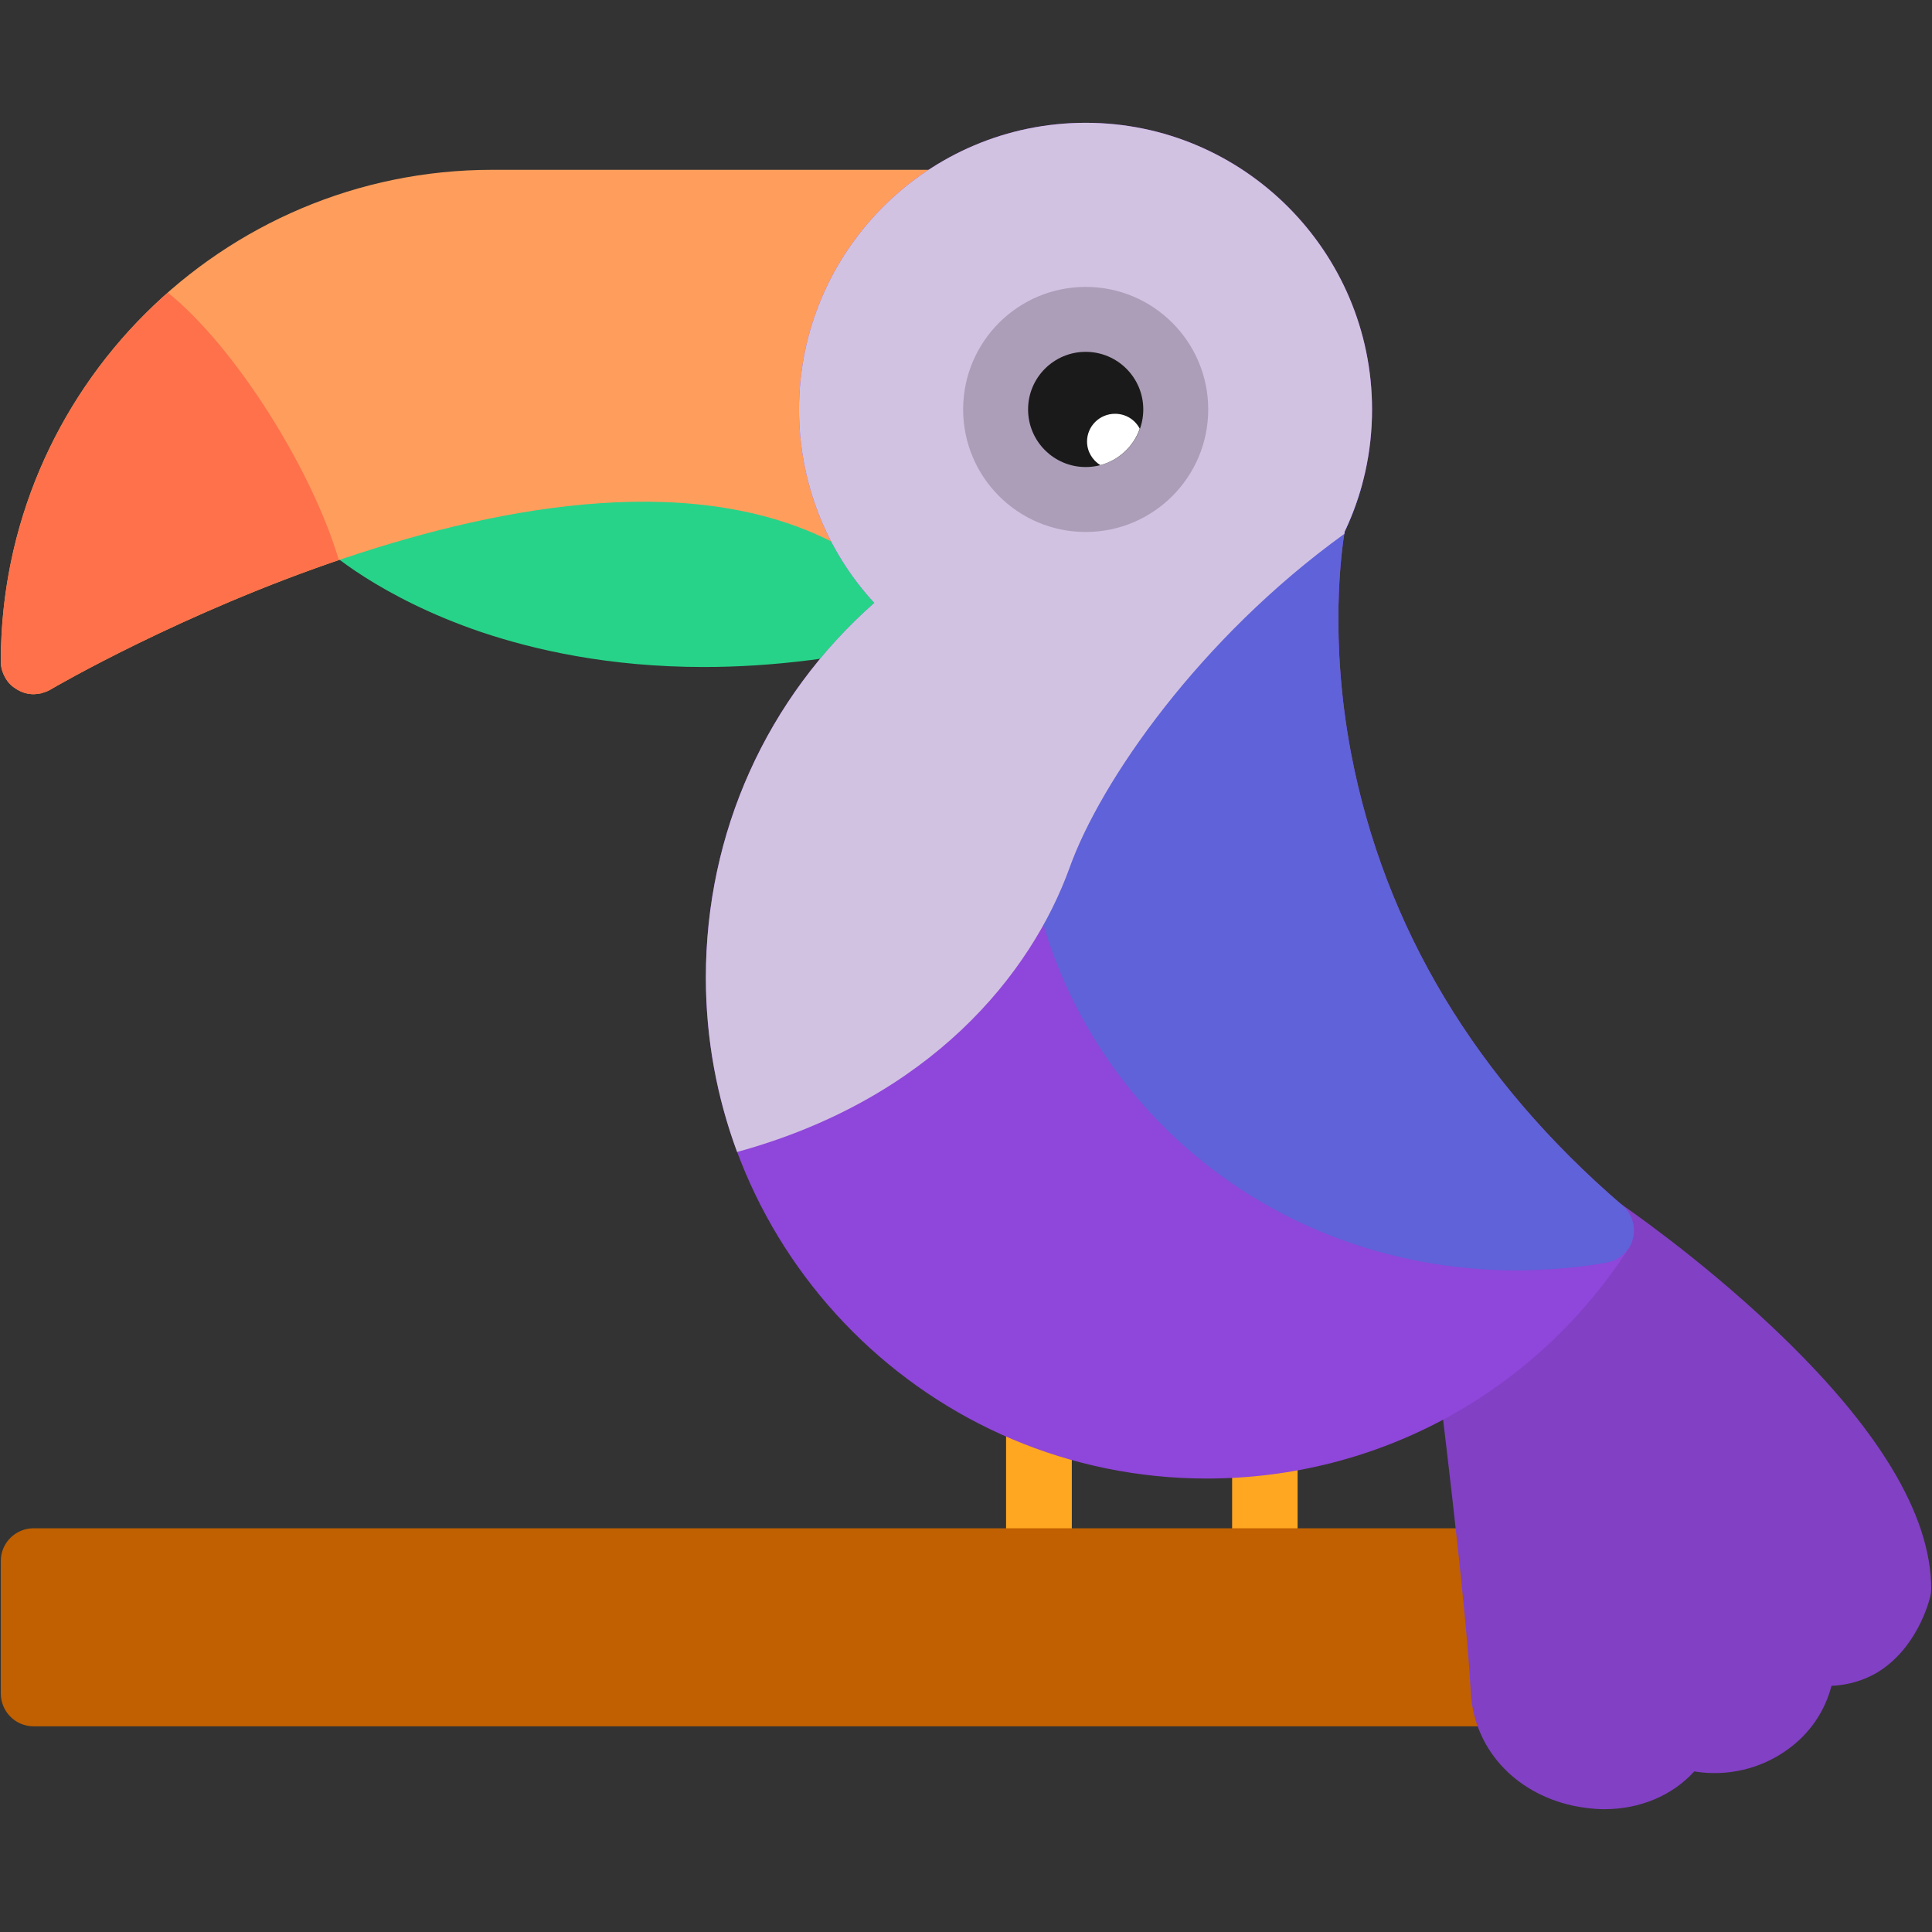 <svg xmlns="http://www.w3.org/2000/svg" xml:space="preserve" width="682.667" height="682.667" style="shape-rendering:geometricPrecision;text-rendering:geometricPrecision;image-rendering:optimizeQuality;fill-rule:evenodd;clip-rule:evenodd" viewBox="0 0 7111 7111"><rect x="0" y="0" width="7111" height="7111" fill="#333333" stroke="none"/><defs><style>.fil0{fill:#ffa721}</style></defs><g id="Layer_x0020_1"><path class="fil0" d="M3824 5866c-66 0-121-54-121-121v-538c0-66 54-120 121-120s121 54 121 120v538c0 67-54 121-121 121zM4655 5866c-66 0-120-54-120-121v-437c0-66 54-120 120-120 67 0 121 54 121 120v437c0 67-54 121-121 121z"/><path d="M5534 6354H124c-67 0-121-54-121-121v-488c0-66 54-120 121-120h5368c67 0 121 54 121 120 0 30-11 57-29 78 41 142 71 365 71 410 0 67-54 121-121 121z" style="fill:#c06000"/><path d="M5905 6659c-38 0-77-5-116-13-218-48-366-214-376-422-16-324-123-1175-124-1184-8-66 39-127 105-135 31-4 61 5 85 22 83-154 286-426 314-466 38-56 113-70 168-33 11 8 285 194 562 456 388 366 585 690 585 964 0 9-1 18-3 27-5 20-49 194-199 283-39 22-94 44-165 47-24 93-79 175-161 234-99 72-224 101-344 81-81 89-200 139-331 139z" style="fill:#8240c5"/><g id="_617185528"><path d="M2590 2455c-346 0-621-62-820-129-376-128-570-305-578-313-49-45-52-121-7-170s351-670 400-625c3 3 168 104 498 214 307 101 477 185 1168 7 65-17 249 692 265 757 17 64-22 130-86 147-314 81-595 112-840 112z" style="fill:#27d389"/><path d="M124 2555h-6c-24-1-46-10-64-23l-2-1-1-1-1-1h-1c-3-2-5-5-8-7l-1-1-1-1-1-1-1-1-1-1-1-1-2-2c-15-18-25-39-29-63v-7l-1-1v-11C4 1435 816 625 1812 625h1643c66 0 120 54 120 121 0 55-244 804-364 1054 56 33 77 105 45 162-32 59-105 80-164 48-1028-562-2866 504-2906 528-10 6-21 10-33 13h-1v1h-3l-1 1h-6v1h-3c-4 0-8 1-12 1h-3z" style="fill:#ff9e5c"/><path d="M124 2555h-6c-24-1-46-10-64-23l-2-1-1-1-1-1h-1c-3-2-5-5-8-7l-1-1-1-1-1-1-1-1-1-1-1-1-2-2c-15-18-25-39-29-63v-7l-1-1v-11c1-539 239-1024 615-1355 249 201 531 652 629 984-583 199-1041 465-1061 477-10 6-21 10-33 13h-1v1h-3l-1 1h-6v1h-3c-4 0-8 1-12 1h-3z" style="fill:#ff714b"/></g><path d="M4442 5442c-1017 0-1844-827-1844-1844 0-534 224-1029 620-1379-178-193-277-446-277-712 0-581 473-1055 1055-1055 581 0 1054 474 1054 1055 0 158-34 309-101 450-11 68-57 390 24 817 123 640 459 1199 999 1663 45 39 55 106 23 157-342 531-922 848-1553 848z" style="fill:#8f46da"/><path d="m5014 1782-1 3v1l-1 2v2l-1 3-1 3-1 3-1 3v3l-1 3-1 2-1 3v2l-1 1-1 3-1 3v2l-1 3v1l-1 2-1 3-1 3-1 3-1 2v2l-1 1-1 3-1 2v1l-2 5v2l-2 6-1 1-2 5v2l-2 4v2l-1 1-1 2-1 3v1l-2 6h-1v1l-1 3-1 3-1 1-2 6-1 1-1 5h-1v1l-2 5-1 1v2l-2 5h-1v1l-2 5v1h-1l-2 6-1 1-2 6-3 5v2l-1 1-3 5c-11 68-57 390 24 817 123 640 459 1199 999 1663 45 39 55 106 23 157l-2 2c-18 26-45 45-79 51-70 13-143 21-214 25-39 2-78 4-116 4-973 0-1761-723-1817-1691-4-67 47-124 113-128 35-2 597-553 1135-1078l-1 3z" style="fill:#5f62d9"/><path d="M2713 4240c-74-200-115-416-115-642 0-534 224-1029 620-1379-178-193-277-446-277-712 0-581 473-1055 1055-1055 581 0 1054 474 1054 1055 0 158-34 309-101 450 0 3 0 5-1 8-532 384-897 910-1011 1228-141 391-510 851-1224 1047z" style="fill:#d2c2e2"/><circle cx="3996" cy="1507" r="451" style="fill:#ac9eb8"/><circle cx="3996" cy="1507" r="212" style="fill:#1a1a1a"/><path d="M4195 1578c-23 66-78 116-145 134-29-18-49-50-49-87 0-56 46-102 103-102 40 0 74 22 91 55z" style="fill:#fff"/></g></svg>